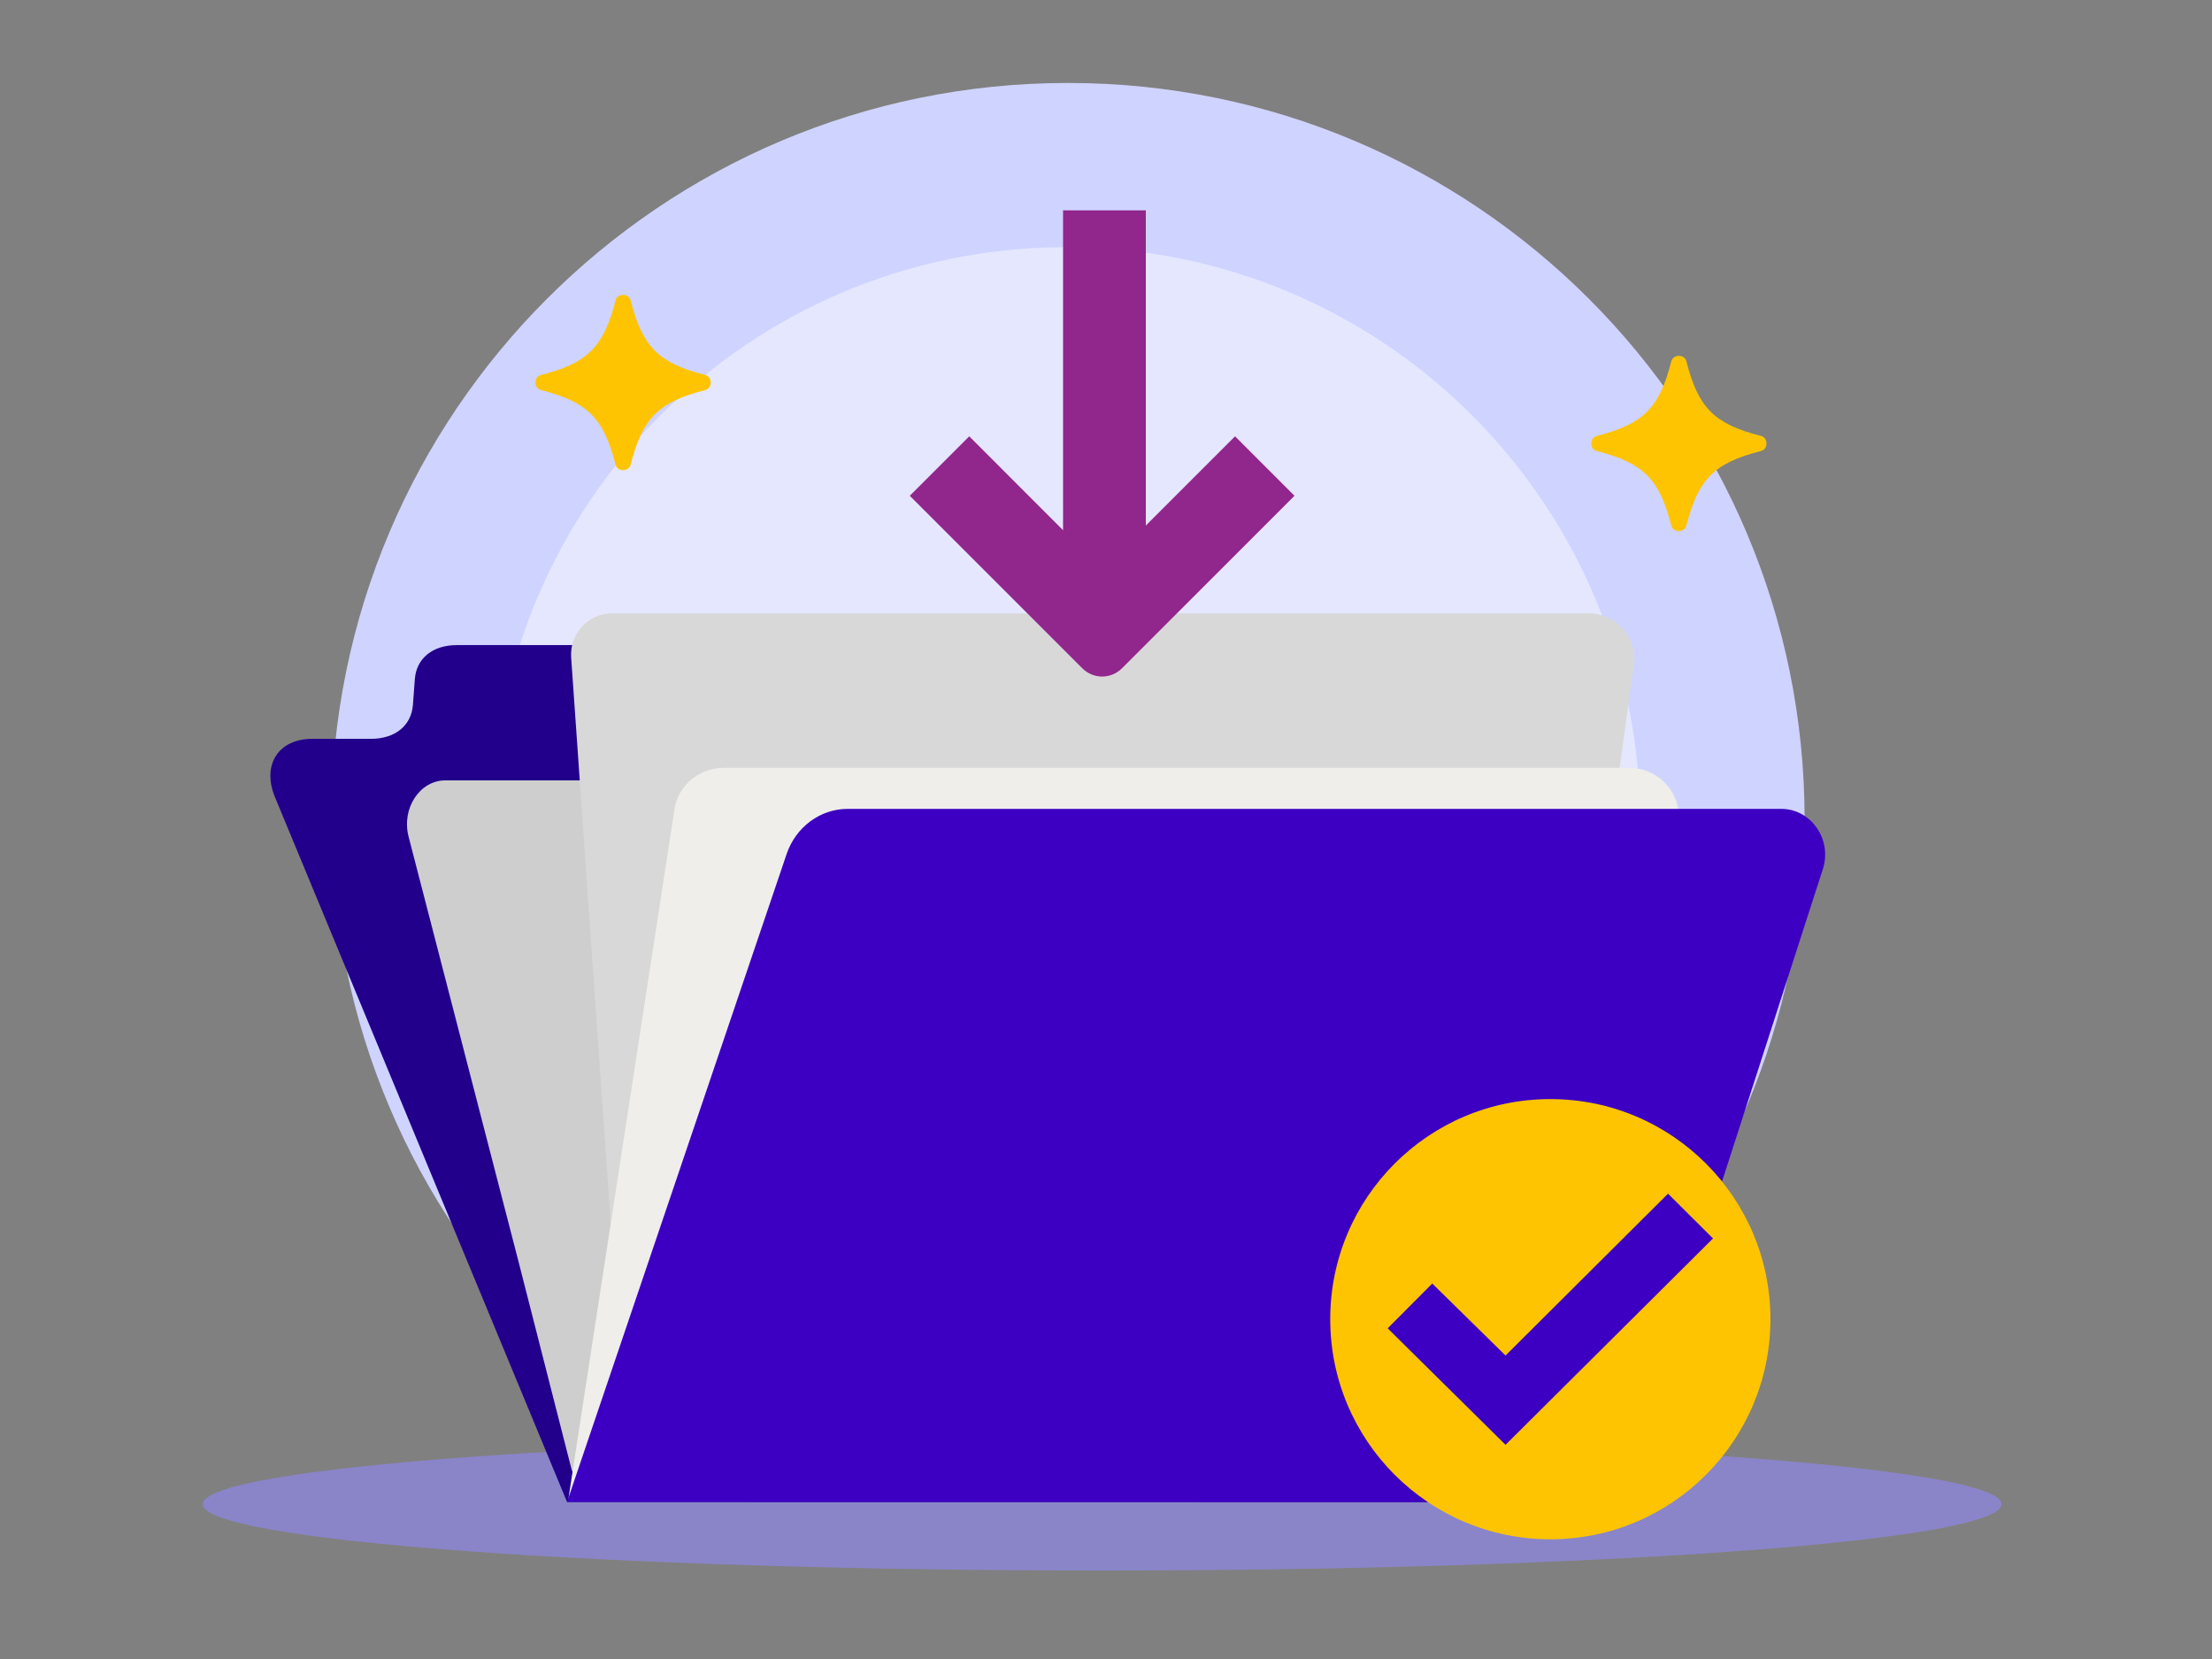 <svg width="240" height="180" viewBox="0 0 240 180" fill="none" xmlns="http://www.w3.org/2000/svg">
<rect x="0" y="0" width="240" height="180" fill="#808080" stroke="none"/>
<path d="M115.869 168.86C160.009 168.86 195.799 133.07 195.799 88.93C195.799 44.79 160.009 9 115.869 9C71.73 9 35.94 44.79 35.94 88.93C35.94 133.07 71.73 168.86 115.869 168.86Z" fill="#CFD3FF"/>
<path opacity="0.46" d="M115.68 151.36C150.07 151.36 177.95 123.48 177.95 89.09C177.95 54.7 150.07 26.82 115.68 26.82C81.29 26.82 53.41 54.7 53.41 89.09C53.41 123.48 81.29 151.36 115.68 151.36Z" fill="white"/>
<path d="M119.58 170.4C173.47 170.4 217.16 167.18 217.16 163.2C217.16 159.22 173.47 156 119.58 156C65.69 156 22 159.22 22 163.2C22 167.18 65.69 170.4 119.58 170.4Z" fill="#8A85C9"/>
<path d="M61.531 162.982L29.831 86.482C28.391 82.982 30.201 80.162 33.881 80.162H40.261C42.861 80.162 44.631 78.732 44.801 76.482L45.011 73.672C45.181 71.432 46.951 69.992 49.561 69.992H79.871C82.231 69.992 84.901 71.182 86.891 73.102L89.351 75.482C91.331 77.402 94.001 78.592 96.361 78.592H134.961C138.641 78.592 142.781 81.422 144.181 84.912L175.611 162.972H61.531V162.982Z" fill="#22008C"/>
<path d="M56.29 137.002L44.33 90.772C43.54 87.722 45.54 84.672 48.31 84.672H142.04C143.89 84.672 145.53 86.072 146.03 88.122L163.44 157.712C164.21 160.772 162.98 162.602 160.2 162.562L65.89 162.592C64.07 162.572 62.46 161.182 61.95 159.172L56.29 137.002Z" fill="#CECECE"/>
<path d="M67.06 144.131L61.97 71.331C61.79 68.751 63.83 66.551 66.42 66.551H172.35C175.11 66.551 177.35 68.791 177.35 71.551L167.35 144.131H67.06Z" fill="#D8D8D8"/>
<path d="M61.68 162.553L73.23 87.502C73.77 85.062 75.96 83.312 78.51 83.312H176.75C180.63 83.312 183.24 87.203 181.71 90.713L160.5 159.402L61.68 162.553Z" fill="#EFEEEA"/>
<path d="M61.531 162.942L85.351 92.652C86.351 89.722 89.001 87.762 91.971 87.762H193.251C196.521 87.762 198.821 91.102 197.771 94.322L175.611 162.972L61.531 162.942Z" fill="#3D00C3"/>
<path d="M58.72 42.329C63.75 43.619 65.49 45.349 66.78 50.389C66.96 51.219 68.25 51.219 68.43 50.389C69.72 45.359 71.45 43.619 76.49 42.329C77.32 42.149 77.32 40.859 76.49 40.679C71.46 39.389 69.72 37.659 68.43 32.619C68.25 31.789 66.96 31.789 66.78 32.619C65.49 37.649 63.76 39.389 58.72 40.679C57.89 40.869 57.89 42.139 58.72 42.329Z" fill="#FFC401"/>
<path d="M173.269 48.942C178.299 50.232 180.039 51.962 181.329 57.002C181.509 57.832 182.799 57.832 182.979 57.002C184.269 51.972 185.999 50.232 191.039 48.942C191.869 48.762 191.869 47.472 191.039 47.292C186.009 46.002 184.269 44.272 182.979 39.232C182.799 38.402 181.509 38.402 181.329 39.232C180.039 44.262 178.309 46.002 173.269 47.292C172.449 47.492 172.449 48.762 173.269 48.942Z" fill="#FFC401"/>
<path d="M134.001 47.34L124.321 57.02V22.82H115.341V57.53L105.161 47.34L98.711 53.79L117.431 72.51C118.621 73.7 120.541 73.7 121.731 72.51L140.451 53.79L134.001 47.34Z" fill="#91268C"/>
<path d="M168.21 167.01C181.399 167.01 192.09 156.319 192.09 143.13C192.09 129.941 181.399 119.25 168.21 119.25C155.022 119.25 144.33 129.941 144.33 143.13C144.33 156.319 155.022 167.01 168.21 167.01Z" fill="#FFC401"/>
<path d="M150.561 144.122L155.401 139.262L163.351 147.072L180.981 129.512L185.861 134.372L163.351 156.762L150.561 144.122Z" fill="#3D00C3"/>
</svg>
